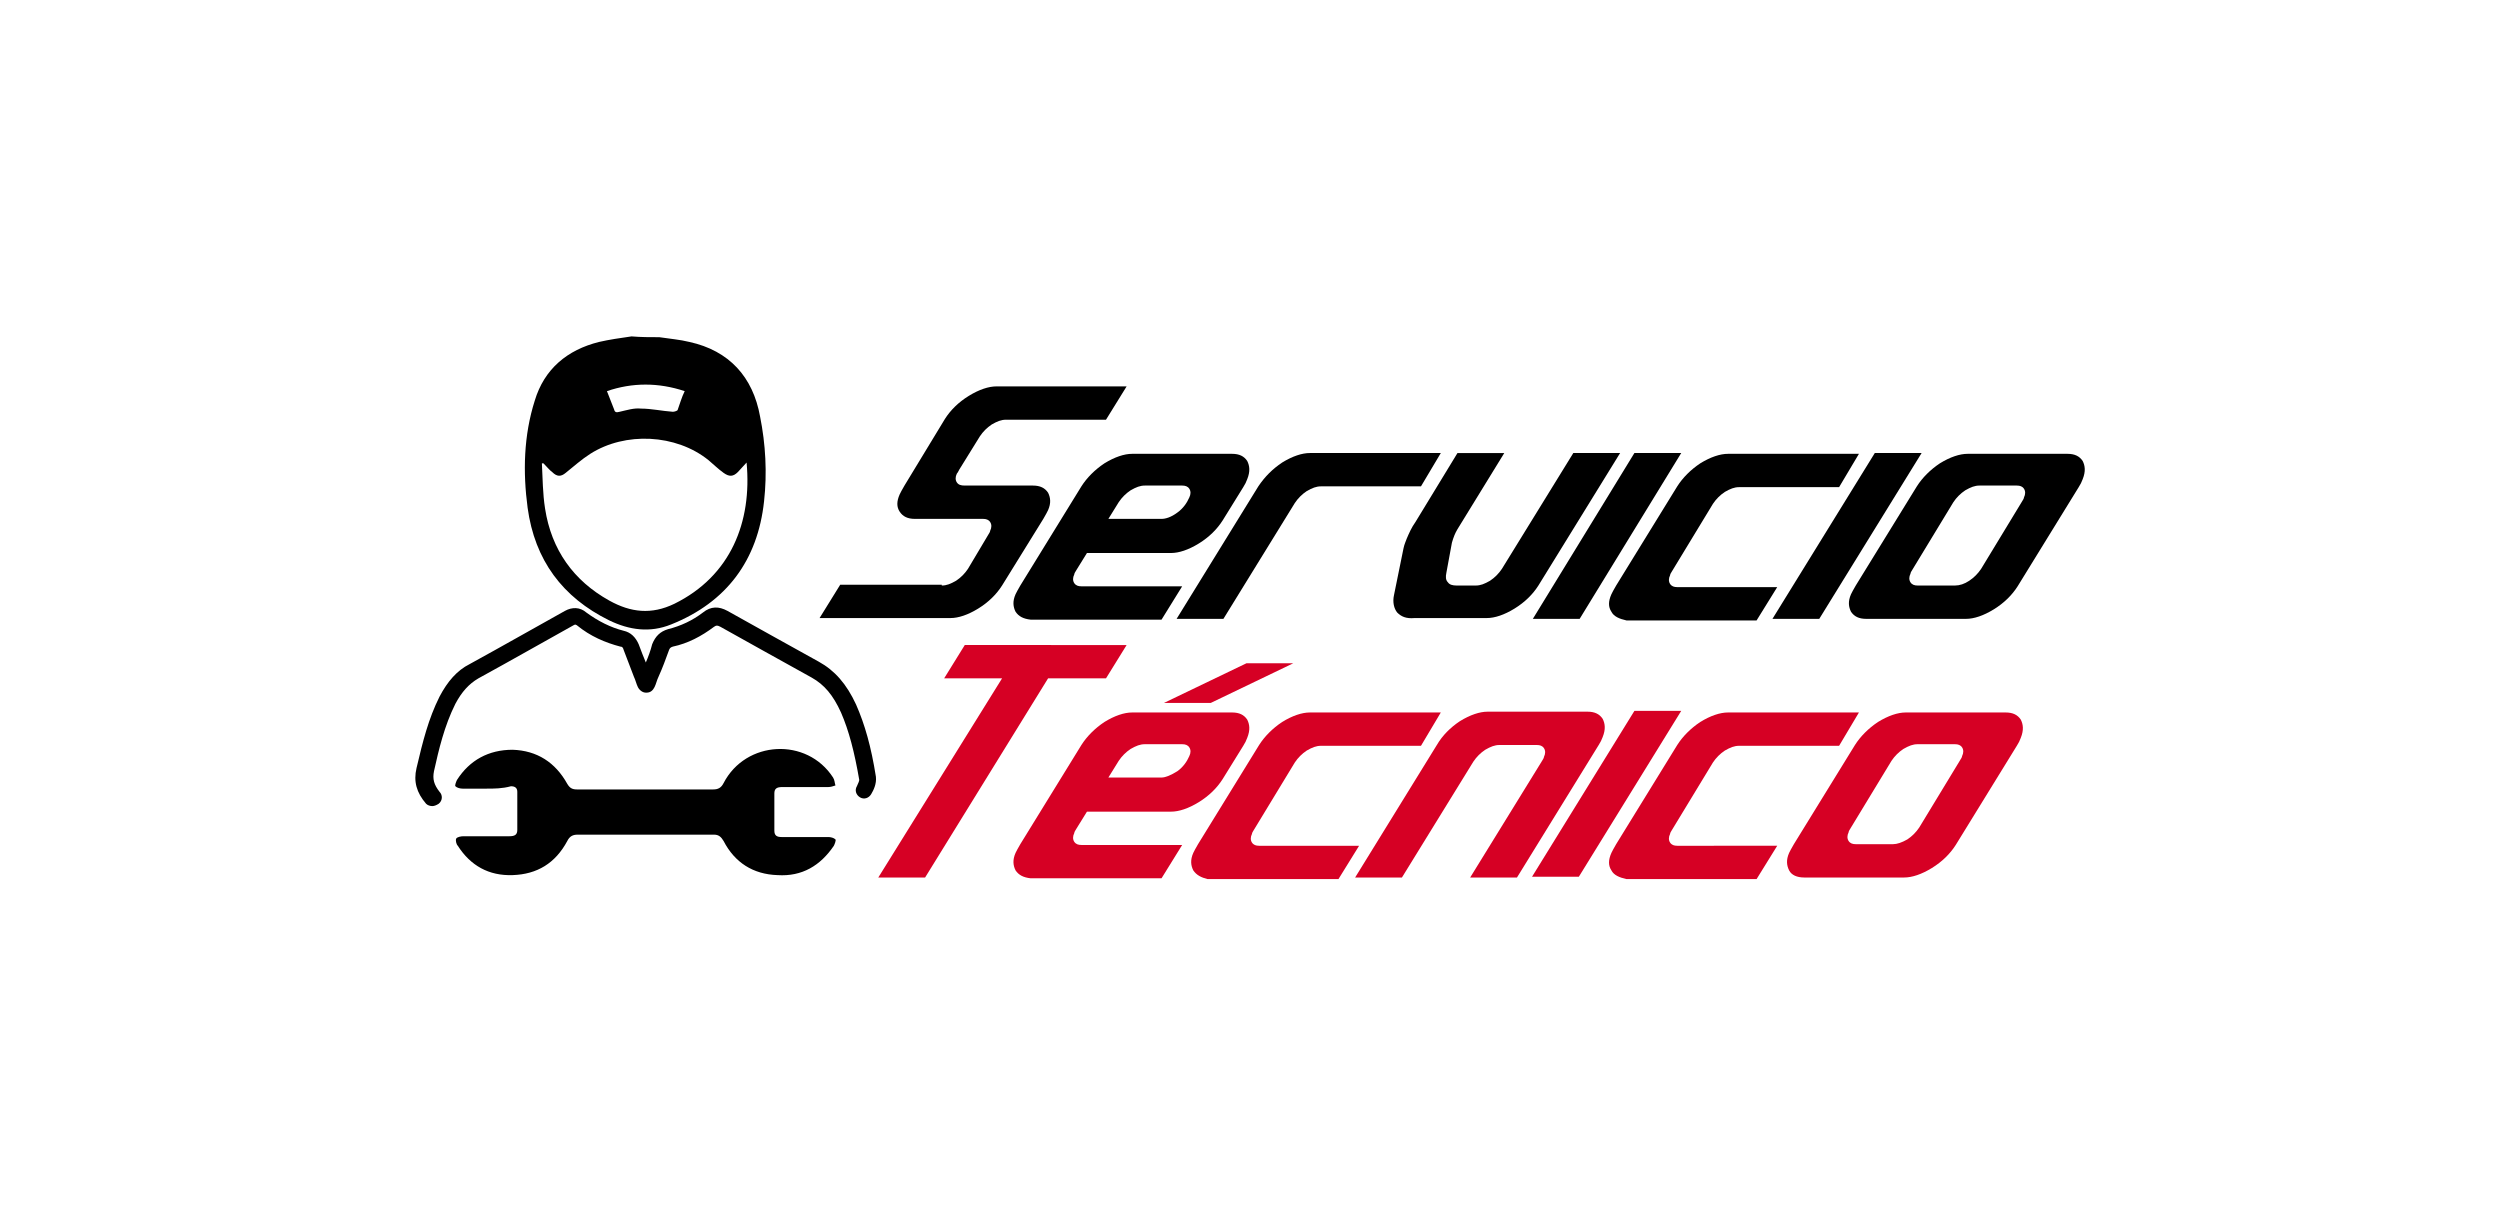 <?xml version="1.0" encoding="utf-8"?>
<!-- Generator: Adobe Illustrator 25.3.1, SVG Export Plug-In . SVG Version: 6.00 Build 0)  -->
<svg version="1.1" id="Layer_1" xmlns="http://www.w3.org/2000/svg" xmlns:xlink="http://www.w3.org/1999/xlink" x="0px" y="0px"
	 viewBox="0 0 315.1 153" style="enable-background:new 0 0 315.1 153;" xml:space="preserve">
<style type="text/css">
	.st0{fill:#D60024;}
	.st1{fill:#030402;}
</style>
<g>
	<g>
		<path d="M118.7,73.8c0.6,0,1.1-0.2,1.8-0.6c0.6-0.4,1.1-0.9,1.5-1.5l2.5-4.2c0.2-0.3,0.3-0.5,0.3-0.6c0.2-0.4,0.2-0.8,0-1.1
			c-0.2-0.3-0.5-0.4-0.9-0.4h-8.6c-0.9,0-1.5-0.3-1.9-0.9c-0.4-0.6-0.4-1.3,0-2.2c0.1-0.2,0.3-0.6,0.6-1.1l5.1-8.4
			c0.7-1.1,1.7-2.1,3-2.9c1.3-0.8,2.5-1.2,3.5-1.2H142l-2.6,4.2h-12.6c-0.6,0-1.1,0.2-1.8,0.6c-0.6,0.4-1.1,0.9-1.5,1.5l-2.6,4.2
			c-0.1,0.2-0.2,0.4-0.3,0.5c-0.2,0.4-0.2,0.8,0,1.1c0.2,0.3,0.5,0.4,1,0.4h8.6c0.9,0,1.5,0.3,1.9,0.9c0.3,0.6,0.4,1.3,0,2.2
			c-0.1,0.2-0.3,0.6-0.6,1.1l-5.2,8.4c-0.7,1.1-1.7,2.1-3,2.9c-1.3,0.8-2.5,1.2-3.5,1.2h-16.5l2.6-4.2H118.7z"/>
		<path d="M128,77.1c-0.3-0.6-0.4-1.3,0-2.2c0.1-0.2,0.3-0.6,0.6-1.1l7.7-12.5c0.7-1.1,1.7-2.1,2.9-2.9c1.3-0.8,2.5-1.2,3.5-1.2
			h12.6c0.9,0,1.5,0.3,1.9,0.9c0.3,0.6,0.4,1.3,0,2.3c-0.1,0.3-0.3,0.7-0.5,1l-2.6,4.2c-0.7,1.1-1.7,2.1-3,2.9
			c-1.3,0.8-2.5,1.2-3.5,1.2H137l-1.3,2.1c-0.2,0.3-0.3,0.5-0.3,0.6c-0.2,0.4-0.2,0.8,0,1.1c0.2,0.3,0.5,0.4,0.9,0.4H149l-2.6,4.2
			h-16.5C129,78,128.4,77.7,128,77.1z M148.4,64.6c0.7-0.5,1.2-1.2,1.5-1.9c0.2-0.4,0.2-0.8,0-1.1c-0.2-0.3-0.5-0.4-0.9-0.4h-4.7
			c-0.6,0-1.1,0.2-1.8,0.6c-0.6,0.4-1.1,0.9-1.5,1.5l-1.3,2.1h6.7C146.9,65.4,147.6,65.2,148.4,64.6z"/>
		<path d="M161.6,58.3c1.3-0.8,2.5-1.2,3.5-1.2h16.5l-2.5,4.2h-12.6c-0.6,0-1.1,0.2-1.8,0.6c-0.6,0.4-1.1,0.9-1.5,1.5l-9,14.6h-5.9
			l10.3-16.7C159.4,60.1,160.4,59.1,161.6,58.3z"/>
		<path d="M176.1,77.2c-0.4-0.5-0.6-1.3-0.4-2.2l1.2-5.9c0.1-0.5,0.3-0.9,0.4-1.2c0.3-0.7,0.6-1.4,1.1-2.1l5.3-8.7h5.9l-5.9,9.6
			c-0.3,0.5-0.5,1-0.7,1.7l-0.7,3.8c-0.1,0.5-0.1,0.9,0.2,1.2c0.2,0.3,0.6,0.4,1.1,0.4h2.4c0.6,0,1.1-0.2,1.8-0.6
			c0.6-0.4,1.1-0.9,1.5-1.5l9-14.6h5.9l-10.3,16.7c-0.7,1.1-1.7,2.1-3,2.9c-1.3,0.8-2.5,1.2-3.5,1.2h-9.1
			C177.2,78,176.6,77.7,176.1,77.2z"/>
		<path d="M206,57.1h5.9L199.1,78h-5.9L206,57.1z"/>
		<path d="M203.1,77.1c-0.4-0.6-0.4-1.3,0-2.2c0.1-0.2,0.3-0.6,0.6-1.1l7.7-12.5c0.7-1.1,1.7-2.1,2.9-2.9c1.3-0.8,2.5-1.2,3.5-1.2
			h16.5l-2.5,4.2h-12.6c-0.6,0-1.1,0.2-1.8,0.6c-0.6,0.4-1.1,0.9-1.5,1.5l-5.1,8.4c-0.2,0.3-0.3,0.5-0.3,0.6c-0.2,0.4-0.2,0.8,0,1.1
			c0.2,0.3,0.5,0.4,0.9,0.4H224l-2.6,4.2H205C204.1,78,203.4,77.7,203.1,77.1z"/>
		<path d="M236.3,57.1h5.9L229.3,78h-5.9L236.3,57.1z"/>
		<path d="M233.3,77.1c-0.3-0.6-0.4-1.3,0-2.2c0.1-0.2,0.3-0.6,0.6-1.1l7.7-12.5c0.7-1.1,1.7-2.1,2.9-2.9c1.3-0.8,2.5-1.2,3.5-1.2
			h12.6c0.9,0,1.5,0.3,1.9,0.9c0.3,0.6,0.4,1.3,0,2.3c-0.1,0.3-0.3,0.7-0.5,1l-7.7,12.5c-0.7,1.1-1.7,2.1-3,2.9
			c-1.3,0.8-2.5,1.2-3.5,1.2h-12.6C234.3,78,233.7,77.7,233.3,77.1z M248.2,73.2c0.6-0.4,1.1-0.9,1.5-1.5l5.1-8.4
			c0.2-0.3,0.3-0.5,0.3-0.6c0.2-0.4,0.2-0.8,0-1.1c-0.2-0.3-0.5-0.4-0.9-0.4h-4.7c-0.6,0-1.1,0.2-1.8,0.6c-0.6,0.4-1.1,0.9-1.5,1.5
			l-5.1,8.4c-0.2,0.3-0.3,0.5-0.3,0.6c-0.2,0.4-0.2,0.8,0,1.1c0.2,0.3,0.5,0.4,0.9,0.4h4.7C247,73.8,247.6,73.6,248.2,73.2z"/>
	</g>
	<g>
		<path class="st0" d="M126.3,85.5H119l2.6-4.2H142l-2.6,4.2h-7.3l-15.5,25.1h-5.9L126.3,85.5z"/>
		<path class="st0" d="M128,109.7c-0.3-0.6-0.4-1.3,0-2.2c0.1-0.2,0.3-0.6,0.6-1.1l7.7-12.5c0.7-1.1,1.7-2.1,2.9-2.9
			c1.3-0.8,2.5-1.2,3.5-1.2h12.6c0.9,0,1.5,0.3,1.9,0.9c0.3,0.6,0.4,1.3,0,2.3c-0.1,0.3-0.3,0.7-0.5,1l-2.6,4.2
			c-0.7,1.1-1.7,2.1-3,2.9c-1.3,0.8-2.5,1.2-3.5,1.2H137l-1.3,2.1c-0.2,0.3-0.3,0.5-0.3,0.6c-0.2,0.4-0.2,0.8,0,1.1
			c0.2,0.3,0.5,0.4,0.9,0.4H149l-2.6,4.2h-16.5C129,110.6,128.4,110.3,128,109.7z M148.4,97.2c0.7-0.5,1.2-1.2,1.5-1.9
			c0.2-0.4,0.2-0.8,0-1.1c-0.2-0.3-0.5-0.4-0.9-0.4h-4.7c-0.6,0-1.1,0.2-1.8,0.6c-0.6,0.4-1.1,0.9-1.5,1.5l-1.3,2.1h6.7
			C146.9,98,147.6,97.7,148.4,97.2z M157.1,83.6h5.9l-10.4,5h-5.9L157.1,83.6z"/>
		<path class="st0" d="M150.4,109.7c-0.3-0.6-0.4-1.3,0-2.2c0.1-0.2,0.3-0.6,0.6-1.1l7.7-12.5c0.7-1.1,1.7-2.1,2.9-2.9
			c1.3-0.8,2.5-1.2,3.5-1.2h16.5l-2.5,4.2h-12.6c-0.6,0-1.1,0.2-1.8,0.6c-0.6,0.4-1.1,0.9-1.5,1.5l-5.1,8.4
			c-0.2,0.3-0.3,0.5-0.3,0.6c-0.2,0.4-0.2,0.8,0,1.1c0.2,0.3,0.5,0.4,0.9,0.4h12.6l-2.6,4.2h-16.5
			C151.4,110.6,150.8,110.3,150.4,109.7z"/>
		<path class="st0" d="M184,90.9c1.3-0.8,2.5-1.2,3.5-1.2h12.6c0.9,0,1.5,0.3,1.9,0.9c0.3,0.6,0.4,1.3,0,2.3c-0.1,0.3-0.3,0.7-0.5,1
			l-10.3,16.7h-5.9l9-14.6c0.2-0.3,0.3-0.5,0.3-0.6c0.2-0.4,0.2-0.8,0-1.1c-0.2-0.3-0.5-0.4-0.9-0.4H189c-0.6,0-1.1,0.2-1.8,0.6
			c-0.6,0.4-1.1,0.9-1.5,1.5l-9,14.6h-5.9l10.3-16.7C181.8,92.7,182.8,91.7,184,90.9z"/>
		<path class="st0" d="M206,89.6h5.9l-12.9,20.9h-5.9L206,89.6z"/>
		<path class="st0" d="M203.1,109.7c-0.4-0.6-0.4-1.3,0-2.2c0.1-0.2,0.3-0.6,0.6-1.1l7.7-12.5c0.7-1.1,1.7-2.1,2.9-2.9
			c1.3-0.8,2.5-1.2,3.5-1.2h16.5l-2.5,4.2h-12.6c-0.6,0-1.1,0.2-1.8,0.6c-0.6,0.4-1.1,0.9-1.5,1.5l-5.1,8.4
			c-0.2,0.3-0.3,0.5-0.3,0.6c-0.2,0.4-0.2,0.8,0,1.1c0.2,0.3,0.5,0.4,0.9,0.4H224l-2.6,4.2H205C204.1,110.6,203.4,110.3,203.1,109.7
			z"/>
		<path class="st0" d="M225.5,109.7c-0.3-0.6-0.4-1.3,0-2.2c0.1-0.2,0.3-0.6,0.6-1.1l7.7-12.5c0.7-1.1,1.7-2.1,2.9-2.9
			c1.3-0.8,2.5-1.2,3.5-1.2h12.6c0.9,0,1.5,0.3,1.9,0.9c0.3,0.6,0.4,1.3,0,2.3c-0.1,0.3-0.3,0.7-0.5,1l-7.7,12.5
			c-0.7,1.1-1.7,2.1-3,2.9c-1.3,0.8-2.5,1.2-3.5,1.2h-12.6C226.5,110.6,225.8,110.3,225.5,109.7z M240.4,105.8
			c0.6-0.4,1.1-0.9,1.5-1.5l5.1-8.4c0.2-0.3,0.3-0.5,0.3-0.6c0.2-0.4,0.2-0.8,0-1.1c-0.2-0.3-0.5-0.4-0.9-0.4h-4.7
			c-0.6,0-1.1,0.2-1.8,0.6c-0.6,0.4-1.1,0.9-1.5,1.5l-5.1,8.4c-0.2,0.3-0.3,0.5-0.3,0.6c-0.2,0.4-0.2,0.8,0,1.1
			c0.2,0.3,0.5,0.4,0.9,0.4h4.7C239.1,106.4,239.7,106.2,240.4,105.8z"/>
	</g>
	<g>
		<path d="M83.1,42.5c1.3,0.2,2.6,0.3,3.8,0.6c5,1.1,8,4.4,8.9,9.4c0.7,3.5,0.9,7.1,0.5,10.7c-0.8,7.4-4.7,12.7-11.7,15.5
			c-2.7,1.1-5.3,0.7-7.8-0.5c-5.9-2.9-9.4-7.6-10.3-14.2c-0.6-4.5-0.5-9.1,0.9-13.5c1.2-4,4.1-6.4,8.1-7.4c1.3-0.3,2.7-0.5,4.1-0.7
			C80.8,42.5,81.9,42.5,83.1,42.5z M68.5,58.4c-0.1,0-0.1,0-0.2,0c0.1,1.9,0.1,3.8,0.4,5.7c0.8,5.2,3.6,9.1,8.1,11.6
			c2.7,1.5,5.3,1.8,8.2,0.4c7.1-3.5,9.8-10.3,9.1-17.8c-0.4,0.4-0.7,0.8-1.1,1.2c-0.6,0.6-1.1,0.6-1.8,0.1c-0.7-0.5-1.3-1.1-1.9-1.6
			c-4.1-3.3-10.5-3.6-14.9-0.8c-1.1,0.7-2.1,1.6-3.1,2.4c-0.6,0.5-1.1,0.5-1.7-0.1C69.3,59.3,68.9,58.8,68.5,58.4z M86.3,49.3
			c-3.3-1.1-6.6-1.1-9.8,0c0.3,0.8,0.6,1.5,0.9,2.3c0.1,0.4,0.3,0.4,0.7,0.3c0.9-0.2,1.8-0.5,2.7-0.4c1.3,0,2.6,0.3,4,0.4
			c0.2,0,0.5-0.1,0.6-0.2C85.7,50.9,85.9,50.1,86.3,49.3z"/>
		<path d="M54.5,101.6c-0.3,0-0.6-0.1-0.8-0.3c-1.2-1.4-1.6-2.8-1.2-4.5c0.8-3.4,1.5-6.2,2.9-9c1-1.9,2.2-3.3,3.8-4.1
			c4.2-2.3,8.4-4.7,12-6.7c0.9-0.5,1.9-0.5,2.7,0.2c1.5,1.1,3.1,1.9,4.7,2.3c0.9,0.2,1.5,0.8,1.9,1.7c0.3,0.8,0.6,1.6,0.9,2.3
			c0.3-0.7,0.6-1.5,0.8-2.3c0.4-1,1-1.6,2-1.9c1.6-0.4,3.1-1.1,4.4-2.1c1-0.8,2-0.8,3.1-0.2c3.6,2,7.5,4.2,11.5,6.4
			c2,1.1,3.5,2.8,4.7,5.4c1.1,2.5,1.9,5.3,2.5,9.1c0.1,0.9-0.3,1.7-0.6,2.2c-0.3,0.5-0.9,0.7-1.4,0.4c-0.5-0.3-0.7-0.9-0.4-1.4
			c0.2-0.4,0.3-0.7,0.3-0.8c-0.6-3.5-1.3-6.2-2.3-8.5c-1-2.2-2.1-3.5-3.7-4.4c-4-2.2-7.9-4.4-11.5-6.4c-0.4-0.2-0.5-0.2-0.8,0
			c-1.6,1.2-3.3,2.1-5.2,2.5c-0.3,0.1-0.4,0.2-0.5,0.5c-0.4,1.1-0.8,2.2-1.3,3.3c-0.2,0.4-0.3,0.9-0.5,1.3c-0.2,0.4-0.5,0.7-1,0.7
			c0,0,0,0,0,0l-0.1,0c-0.4,0-0.8-0.3-1-0.7c-0.2-0.4-0.3-0.9-0.5-1.3c-0.4-1.1-0.9-2.3-1.3-3.4c-0.1-0.4-0.3-0.4-0.4-0.4
			c-1.9-0.5-3.8-1.3-5.5-2.7c-0.2-0.1-0.2-0.1-0.4,0c-3.6,2-7.8,4.4-12,6.7c-1.2,0.7-2.1,1.7-2.9,3.2c-1.4,2.8-2.1,5.8-2.7,8.5
			c-0.2,1,0,1.7,0.7,2.6c0.4,0.4,0.4,1.1-0.1,1.5C55,101.5,54.7,101.6,54.5,101.6z"/>
		<path d="M61.3,99.4c-1,0-2,0-3,0c-0.3,0-0.7-0.1-0.9-0.3c-0.1-0.1,0.1-0.6,0.2-0.8c1.6-2.5,4-3.8,7-3.8c3.1,0.1,5.4,1.6,6.9,4.3
			c0.3,0.5,0.6,0.7,1.2,0.7c5.7,0,11.5,0,17.2,0c0.6,0,1-0.2,1.3-0.8c2.8-5.4,10.5-5.8,13.8-0.7c0.2,0.3,0.2,0.7,0.3,1
			c-0.3,0.1-0.6,0.2-0.9,0.2c-1.9,0-3.9,0-5.8,0c-0.7,0-1,0.2-1,0.8c0,1.6,0,3.1,0,4.7c0,0.6,0.3,0.8,0.9,0.8c2,0,4,0,5.9,0
			c0.3,0,0.7,0.1,0.9,0.3c0.1,0.1-0.1,0.6-0.2,0.8c-1.7,2.5-4,3.9-7.1,3.7c-3.1-0.1-5.4-1.6-6.8-4.3c-0.3-0.5-0.6-0.8-1.2-0.8
			c-5.7,0-11.5,0-17.2,0c-0.6,0-1,0.2-1.3,0.8c-1.5,2.8-3.8,4.2-6.9,4.3c-3,0.1-5.3-1.2-6.9-3.7c-0.2-0.2-0.3-0.7-0.2-0.9
			c0.1-0.2,0.6-0.3,0.9-0.3c1.9,0,3.9,0,5.8,0c0.7,0,1-0.2,1-0.8c0-1.6,0-3.2,0-4.8c0-0.5-0.3-0.7-0.8-0.7
			C63.3,99.4,62.3,99.4,61.3,99.4C61.3,99.4,61.3,99.4,61.3,99.4z"/>
	</g>
</g>
</svg>
